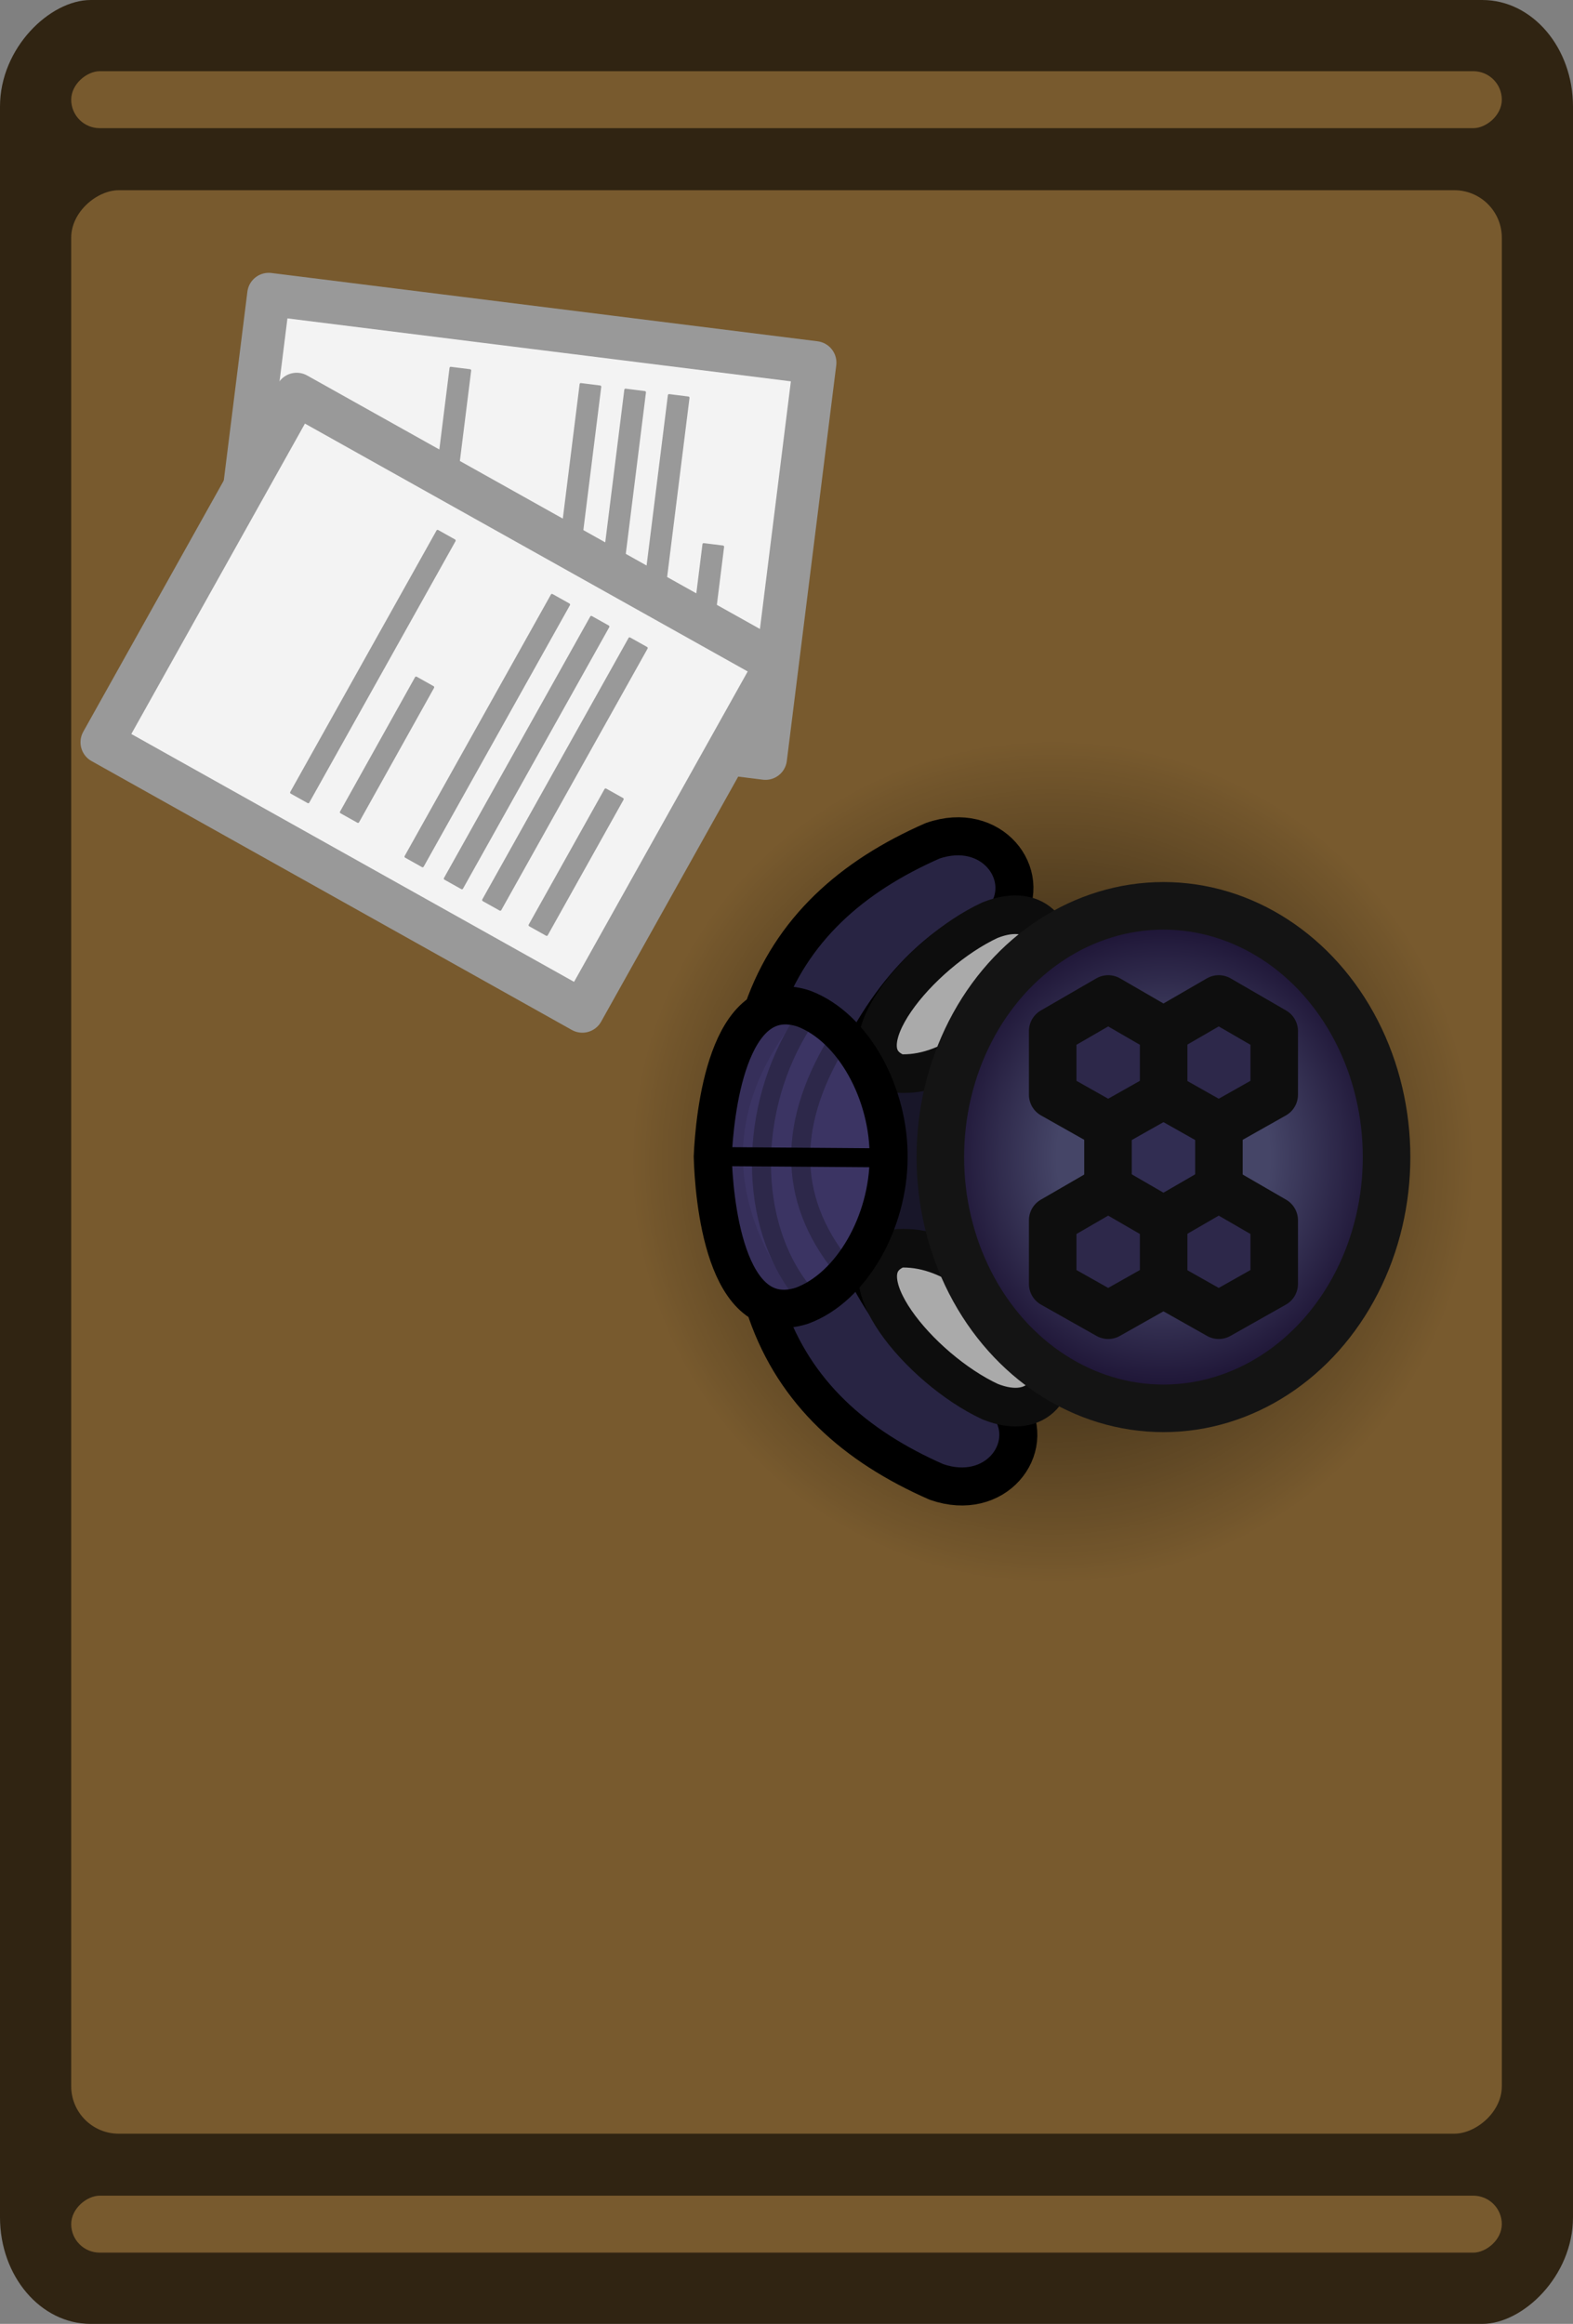 <?xml version="1.0" encoding="UTF-8" standalone="no"?>
<!-- Created with Inkscape (http://www.inkscape.org/) -->

<svg
   width="165.713"
   height="244.713"
   viewBox="0 0 43.845 64.747"
   version="1.1"
   id="svg1"
   inkscape:version="1.4 (86a8ad7, 2024-10-11)"
   sodipodi:docname="special_table_helmet.svg"
   xmlns:inkscape="http://www.inkscape.org/namespaces/inkscape"
   xmlns:sodipodi="http://sodipodi.sourceforge.net/DTD/sodipodi-0.dtd"
   xmlns:xlink="http://www.w3.org/1999/xlink"
   xmlns="http://www.w3.org/2000/svg"
   xmlns:svg="http://www.w3.org/2000/svg">
  <rect x="0" y="0" width="43.845" height="64.747" fill="#808080" stroke="none"/>
  <sodipodi:namedview
     id="namedview1"
     pagecolor="#ffffff"
     bordercolor="#000000"
     borderopacity="0.25"
     inkscape:showpageshadow="2"
     inkscape:pageopacity="0.0"
     inkscape:pagecheckerboard="0"
     inkscape:deskcolor="#d1d1d1"
     inkscape:document-units="mm"
     inkscape:zoom="1.9477379"
     inkscape:cx="-15.402483"
     inkscape:cy="123.47657"
     inkscape:window-width="1920"
     inkscape:window-height="991"
     inkscape:window-x="-9"
     inkscape:window-y="-9"
     inkscape:window-maximized="1"
     inkscape:current-layer="layer1" />
  <defs
     id="defs1">
    <radialGradient
       inkscape:collect="always"
       xlink:href="#linearGradient65"
       id="radialGradient66"
       cx="348.001"
       cy="146.578"
       fx="348.001"
       fy="146.578"
       r="7.612"
       gradientUnits="userSpaceOnUse"
       gradientTransform="matrix(1.547,0,0,1.547,-170.486,-37.639)" />
    <linearGradient
       id="linearGradient65"
       inkscape:collect="always">
      <stop
         style="stop-color:#000000;stop-opacity:0.5;"
         offset="0.384"
         id="stop65" />
      <stop
         style="stop-color:#000000;stop-opacity:0;"
         offset="1"
         id="stop66" />
    </linearGradient>
    <inkscape:path-effect
       effect="mirror_symmetry"
       start_point="90.668,77.202"
       end_point="90.926,42.75"
       center_point="90.797,59.976"
       id="path-effect1"
       is_visible="true"
       lpeversion="1.2"
       lpesatellites=""
       mode="free"
       discard_orig_path="false"
       fuse_paths="true"
       oposite_fuse="false"
       split_items="false"
       split_open="false"
       link_styles="false" />
    <radialGradient
       inkscape:collect="always"
       xlink:href="#linearGradient29"
       id="radialGradient374-7"
       gradientUnits="userSpaceOnUse"
       gradientTransform="matrix(1,0,0,0.938,-72.325,11.176)"
       cx="35.706"
       cy="15.766"
       fx="35.706"
       fy="15.766"
       r="25.611" />
    <linearGradient
       id="linearGradient29"
       inkscape:collect="always">
      <stop
         style="stop-color:#454567;stop-opacity:1;"
         offset="0.467"
         id="stop28" />
      <stop
         style="stop-color:#1a1031;stop-opacity:1;"
         offset="1"
         id="stop29" />
    </linearGradient>
    <inkscape:path-effect
       effect="mirror_symmetry"
       start_point="90.668,77.202"
       end_point="90.926,42.75"
       center_point="90.797,59.976"
       id="path-effect1-4"
       is_visible="true"
       lpeversion="1.2"
       lpesatellites=""
       mode="free"
       discard_orig_path="false"
       fuse_paths="true"
       oposite_fuse="false"
       split_items="false"
       split_open="false"
       link_styles="false" />
  </defs>
  <g
     inkscape:label="Στρώση 1"
     inkscape:groupmode="layer"
     id="layer1"
     transform="translate(-177.535,-79.904)">
    <g
       id="g7"
       transform="translate(-161,-76.841)">
      <g
         id="g6">
        <g
           id="g4">
          <g
             inkscape:label="Layer 1"
             id="layer1-4"
             transform="translate(229.807,-14.41)">
            <rect
               style="display:inline;fill:#302412;fill-opacity:1;stroke-width:0.125"
               id="rect349-0"
               width="64.747"
               height="43.845"
               x="171.155"
               y="-152.573"
               rx="2.97"
               ry="2.528"
               transform="rotate(90)" />
            <rect
               style="display:inline;fill:#785a2e;fill-opacity:1;stroke-width:0.129"
               id="rect457-7"
               width="54.148"
               height="39.876"
               x="176.455"
               y="-150.589"
               rx="1.323"
               ry="1.323"
               transform="rotate(90)" />
            <rect
               style="display:inline;fill:#785a2e;fill-opacity:1;stroke-width:0.096"
               id="rect2398-7-9"
               width="1.587"
               height="39.876"
               x="173.139"
               y="-150.589"
               rx="0.794"
               ry="0.794"
               transform="rotate(90)" />
            <rect
               style="display:inline;fill:#785a2e;fill-opacity:1;stroke-width:0.096"
               id="rect2398-7-9-3"
               width="1.587"
               height="39.876"
               x="232.33"
               y="-150.589"
               rx="0.794"
               ry="0.794"
               transform="rotate(90)" />
          </g>
          <circle
             style="fill:url(#radialGradient66);fill-rule:evenodd;stroke:none;stroke-width:3.275;stroke-linecap:round;stroke-linejoin:round;stroke-miterlimit:29;stroke-dasharray:none;stroke-opacity:1"
             id="path65"
             cx="367.875"
             cy="189.118"
             r="11.776" />
        </g>
        <g
           id="g5">
          <g
             id="g1-62"
             transform="matrix(-0.265,0,0,-0.265,377.846,198.686)">
            <rect
               style="fill:#181629;fill-opacity:1;stroke:#141414;stroke-width:5;stroke-linecap:round;stroke-linejoin:round;stroke-miterlimit:2;stroke-dasharray:none;stroke-opacity:1"
               id="rect11"
               width="41.731"
               height="29.386"
               x="-58.232"
               y="32.569"
               transform="rotate(-90)" />
            <path
               style="fill:#282443;fill-opacity:1;stroke:#000000;stroke-width:4;stroke-linecap:round;stroke-linejoin:round;stroke-miterlimit:2;stroke-dasharray:none;stroke-opacity:1"
               d="M 58.055,26.186 C 53.882,17.412 48.408,12.539 42.084,10.215 39.32,5.97 43.637,0.295 49.84,2.459 58.4,6.213 64.708,11.811 67.676,20.295 Z"
               id="path9"
               sodipodi:nodetypes="ccccc" />
            <path
               style="fill:#aaaaaa;fill-opacity:1;stroke:#0d0d0d;stroke-width:4.061;stroke-linecap:round;stroke-linejoin:round;stroke-miterlimit:2;stroke-dasharray:none;stroke-opacity:1"
               d="m 38.131,16.086 c -1.455,-3.275 0.891,-7.261 6.061,-5.188 7.405,3.436 15.94,13.737 9.637,16.122 -5.103,0.265 -10.34,-3.494 -15.699,-10.935 z"
               id="path2-1-9"
               sodipodi:nodetypes="cccc" />
            <path
               style="fill:#282443;fill-opacity:1;stroke:#000000;stroke-width:4;stroke-linecap:round;stroke-linejoin:round;stroke-miterlimit:2;stroke-dasharray:none;stroke-opacity:1"
               d="m 58.465,46.139 c -4.174,8.774 -9.648,13.647 -15.971,15.971 -2.764,4.245 1.553,9.919 7.756,7.756 8.559,-3.754 14.868,-9.352 17.836,-17.836 z"
               id="path9-0-1"
               sodipodi:nodetypes="ccccc" />
            <path
               style="fill:#aaaaaa;fill-opacity:1;stroke:#0d0d0d;stroke-width:4.061;stroke-linecap:round;stroke-linejoin:round;stroke-miterlimit:2;stroke-dasharray:none;stroke-opacity:1"
               d="m 38.154,56.335 c -1.455,3.275 0.891,7.261 6.061,5.188 7.405,-3.436 15.94,-13.737 9.637,-16.122 -5.103,-0.265 -10.34,3.494 -15.699,10.935 z"
               id="path2"
               sodipodi:nodetypes="cccc" />
            <path
               style="fill:#3b3463;fill-opacity:1;stroke:none;stroke-width:4;stroke-linecap:round;stroke-linejoin:round;stroke-miterlimit:2;stroke-opacity:1"
               d="m 90.754,65.701 c -4.096,-0.176 -18.25,-1.453 -15.551,-9.586 2.005,-5.26 8.99,-8.997 15.69,-8.91 6.7,0.013 13.628,3.854 15.554,9.144 2.576,8.173 -11.595,9.238 -15.693,9.353 z"
               id="path1"
               sodipodi:nodetypes="ccc"
               inkscape:path-effect="#path-effect1"
               inkscape:original-d="M 91.091465,65.714036 C 87.513257,65.594484 72.424424,64.48997 75.202958,56.114665 c 2.00876,-5.268996 9.013425,-9.009652 15.722838,-8.909608"
               transform="rotate(-90,67.549,59.876)" />
            <ellipse
               style="font-variation-settings:normal;opacity:1;vector-effect:none;fill:url(#radialGradient374-7);fill-opacity:1;stroke:#141414;stroke-width:5;stroke-linecap:butt;stroke-linejoin:miter;stroke-miterlimit:4;stroke-dasharray:none;stroke-dashoffset:0;stroke-opacity:1;-inkscape-stroke:none;stop-color:#000000;stop-opacity:1"
               id="path6"
               cx="-36.614"
               cy="25.968"
               rx="26.417"
               ry="23.468"
               transform="rotate(-90)" />
            <path
               style="fill:#362f5a;fill-opacity:1;stroke:none;stroke-width:4;stroke-linecap:round;stroke-linejoin:round;stroke-miterlimit:2;stroke-dasharray:none;stroke-opacity:1"
               d="m 63.787,52.223 c 8.615,-10.196 8.405,-20.618 0.234,-31.244 4.823,0.494 8.392,4.469 9.353,15.693 -1.371,8.759 -3.435,16.34 -9.586,15.551"
               id="path7"
               sodipodi:nodetypes="cccc" />
            <path
               style="fill:none;fill-opacity:1;stroke:#2d284a;stroke-width:2;stroke-linecap:round;stroke-linejoin:round;stroke-miterlimit:2;stroke-dasharray:none;stroke-opacity:1"
               d="m 59.785,49.49 c 5.812,-9.087 5.763,-17.2 0,-24.363"
               id="path10"
               sodipodi:nodetypes="cc" />
            <path
               style="fill:none;fill-opacity:1;stroke:#2d284a;stroke-width:2;stroke-linecap:round;stroke-linejoin:round;stroke-miterlimit:2;stroke-dasharray:none;stroke-opacity:1"
               d="m 63.91,50.784 c 5.812,-9.087 5.763,-21.2 0,-28.363"
               id="path10-3"
               sodipodi:nodetypes="cc" />
            <path
               style="fill:none;fill-opacity:1;stroke:#000000;stroke-width:4;stroke-linecap:round;stroke-linejoin:round;stroke-miterlimit:2;stroke-opacity:1"
               d="m 90.754,65.701 c -4.096,-0.176 -18.25,-1.453 -15.551,-9.586 2.005,-5.26 8.99,-8.997 15.69,-8.91 6.7,0.013 13.628,3.854 15.554,9.144 2.576,8.173 -11.595,9.238 -15.693,9.353 z"
               id="path1-8"
               sodipodi:nodetypes="ccc"
               inkscape:path-effect="#path-effect1-4"
               inkscape:original-d="M 91.091465,65.714036 C 87.513257,65.594484 72.424424,64.48997 75.202958,56.114665 c 2.00876,-5.268996 9.013425,-9.009652 15.722838,-8.909608"
               transform="rotate(-90,67.549,59.876)" />
            <path
               style="fill:#444444;fill-opacity:1;stroke:#000000;stroke-width:2;stroke-linecap:round;stroke-linejoin:round;stroke-miterlimit:2;stroke-dasharray:none;stroke-opacity:1"
               d="m 54.877,36.533 18.496,0.138"
               id="path8" />
            <path
               style="fill:#312d52;fill-opacity:1;fill-rule:evenodd;stroke:#0e0e0e;stroke-width:5;stroke-linecap:round;stroke-linejoin:round;stroke-miterlimit:29;stroke-dasharray:none;stroke-opacity:1"
               d="m 31.802,33.211 v 6.692 l -5.836,3.377 -5.833,-3.377 V 33.211 l 5.833,-3.291 z"
               id="path15-7-32-2"
               sodipodi:nodetypes="ccccccc" />
            <path
               style="fill:#2d284a;fill-opacity:1;fill-rule:evenodd;stroke:#0e0e0e;stroke-width:5;stroke-linecap:round;stroke-linejoin:round;stroke-miterlimit:29;stroke-dasharray:none;stroke-opacity:1"
               d="m 25.988,23.279 v 6.692 l -5.836,3.377 -5.833,-3.377 v -6.692 l 5.833,-3.291 z"
               id="path15-7-7"
               sodipodi:nodetypes="ccccccc" />
            <path
               style="fill:#2d284a;fill-opacity:1;fill-rule:evenodd;stroke:#0e0e0e;stroke-width:5;stroke-linecap:round;stroke-linejoin:round;stroke-miterlimit:29;stroke-dasharray:none;stroke-opacity:1"
               d="m 37.617,23.279 v 6.692 l -5.836,3.377 -5.833,-3.377 v -6.692 l 5.833,-3.291 z"
               id="path15-7-3-0"
               sodipodi:nodetypes="ccccccc" />
            <path
               style="fill:#2d284a;fill-opacity:1;fill-rule:evenodd;stroke:#0e0e0e;stroke-width:5;stroke-linecap:round;stroke-linejoin:round;stroke-miterlimit:29;stroke-dasharray:none;stroke-opacity:1"
               d="m 25.988,43.171 v 6.692 l -5.836,3.377 -5.833,-3.377 v -6.692 l 5.833,-3.291 z"
               id="path15-7-0-9"
               sodipodi:nodetypes="ccccccc" />
            <path
               style="fill:#2d284a;fill-opacity:1;fill-rule:evenodd;stroke:#0e0e0e;stroke-width:5;stroke-linecap:round;stroke-linejoin:round;stroke-miterlimit:29;stroke-dasharray:none;stroke-opacity:1"
               d="m 37.617,43.171 v 6.692 l -5.836,3.377 -5.833,-3.377 v -6.692 l 5.833,-3.291 z"
               id="path15-7-3-7-3"
               sodipodi:nodetypes="ccccccc" />
          </g>
        </g>
      </g>
      <g
         id="g116-5"
         transform="rotate(90,528.969,-273.729)">
        <rect
           style="fill:#f3f3f3;fill-opacity:1;stroke:#999999;stroke-width:1.2;stroke-linecap:round;stroke-linejoin:round;stroke-dasharray:none;stroke-opacity:1;stop-color:#000000"
           id="rect9256-9-2"
           width="11.113"
           height="15.346"
           x="-960.29"
           y="-225.511"
           transform="matrix(-0.992,-0.124,-0.124,0.992,0,0)" />
        <rect
           style="fill:#999999;fill-opacity:1;stroke:none;stroke-width:1.194;stroke-linecap:round;stroke-linejoin:round;stroke-miterlimit:5;stroke-dasharray:none;stroke-opacity:1;paint-order:fill markers stroke"
           id="rect9258-8-9"
           width="4.397"
           height="0.608"
           x="-958.949"
           y="-223.636"
           ry="0.033"
           rx="0.033"
           transform="matrix(-0.992,-0.124,-0.124,0.992,0,0)" />
        <rect
           style="fill:#999999;fill-opacity:1;stroke:none;stroke-width:1.194;stroke-linecap:round;stroke-linejoin:round;stroke-miterlimit:5;stroke-dasharray:none;stroke-opacity:1;paint-order:fill markers stroke"
           id="rect9260-1-1"
           width="8.419"
           height="0.608"
           x="-958.97"
           y="-222.164"
           ry="0.033"
           rx="0.033"
           transform="matrix(-0.992,-0.124,-0.124,0.992,0,0)" />
        <rect
           style="fill:#999999;fill-opacity:1;stroke:none;stroke-width:1.194;stroke-linecap:round;stroke-linejoin:round;stroke-miterlimit:5;stroke-dasharray:none;stroke-opacity:1;paint-order:fill markers stroke"
           id="rect9262-6-5"
           width="8.419"
           height="0.608"
           x="-958.97"
           y="-220.94"
           ry="0.033"
           rx="0.033"
           transform="matrix(-0.992,-0.124,-0.124,0.992,0,0)" />
        <rect
           style="fill:#999999;fill-opacity:1;stroke:none;stroke-width:1.194;stroke-linecap:round;stroke-linejoin:round;stroke-miterlimit:5;stroke-dasharray:none;stroke-opacity:1;paint-order:fill markers stroke"
           id="rect9264-3-5"
           width="8.419"
           height="0.608"
           x="-958.97"
           y="-219.684"
           ry="0.033"
           rx="0.033"
           transform="matrix(-0.992,-0.124,-0.124,0.992,0,0)" />
        <rect
           style="fill:#999999;fill-opacity:1;stroke:none;stroke-width:1.194;stroke-linecap:round;stroke-linejoin:round;stroke-miterlimit:5;stroke-dasharray:none;stroke-opacity:1;paint-order:fill markers stroke"
           id="rect9266-7-6"
           width="4.359"
           height="0.608"
           x="-958.889"
           y="-216.556"
           ry="0.033"
           rx="0.033"
           transform="matrix(-0.992,-0.123,-0.124,0.992,0,0)" />
        <rect
           style="fill:#999999;fill-opacity:1;stroke:none;stroke-width:1.194;stroke-linecap:round;stroke-linejoin:round;stroke-miterlimit:5;stroke-dasharray:none;stroke-opacity:1;paint-order:fill markers stroke"
           id="rect9268-5-79"
           width="8.419"
           height="0.608"
           x="-958.97"
           y="-216.029"
           ry="0.033"
           rx="0.033"
           transform="matrix(-0.992,-0.124,-0.124,0.992,0,0)" />
      </g>
      <g
         id="g116-98"
         transform="rotate(112.107,570.214,-170.487)">
        <rect
           style="fill:#f3f3f3;fill-opacity:1;stroke:#999999;stroke-width:1.2;stroke-linecap:round;stroke-linejoin:round;stroke-dasharray:none;stroke-opacity:1;stop-color:#000000"
           id="rect9256-9-7"
           width="11.113"
           height="15.346"
           x="-960.29"
           y="-225.511"
           transform="matrix(-0.992,-0.124,-0.124,0.992,0,0)" />
        <rect
           style="fill:#999999;fill-opacity:1;stroke:none;stroke-width:1.194;stroke-linecap:round;stroke-linejoin:round;stroke-miterlimit:5;stroke-dasharray:none;stroke-opacity:1;paint-order:fill markers stroke"
           id="rect9258-8-84"
           width="4.397"
           height="0.608"
           x="-958.949"
           y="-223.636"
           ry="0.033"
           rx="0.033"
           transform="matrix(-0.992,-0.124,-0.124,0.992,0,0)" />
        <rect
           style="fill:#999999;fill-opacity:1;stroke:none;stroke-width:1.194;stroke-linecap:round;stroke-linejoin:round;stroke-miterlimit:5;stroke-dasharray:none;stroke-opacity:1;paint-order:fill markers stroke"
           id="rect9260-1-4"
           width="8.419"
           height="0.608"
           x="-958.97"
           y="-222.164"
           ry="0.033"
           rx="0.033"
           transform="matrix(-0.992,-0.124,-0.124,0.992,0,0)" />
        <rect
           style="fill:#999999;fill-opacity:1;stroke:none;stroke-width:1.194;stroke-linecap:round;stroke-linejoin:round;stroke-miterlimit:5;stroke-dasharray:none;stroke-opacity:1;paint-order:fill markers stroke"
           id="rect9262-6-4"
           width="8.419"
           height="0.608"
           x="-958.97"
           y="-220.94"
           ry="0.033"
           rx="0.033"
           transform="matrix(-0.992,-0.124,-0.124,0.992,0,0)" />
        <rect
           style="fill:#999999;fill-opacity:1;stroke:none;stroke-width:1.194;stroke-linecap:round;stroke-linejoin:round;stroke-miterlimit:5;stroke-dasharray:none;stroke-opacity:1;paint-order:fill markers stroke"
           id="rect9264-3-3"
           width="8.419"
           height="0.608"
           x="-958.97"
           y="-219.684"
           ry="0.033"
           rx="0.033"
           transform="matrix(-0.992,-0.124,-0.124,0.992,0,0)" />
        <rect
           style="fill:#999999;fill-opacity:1;stroke:none;stroke-width:1.194;stroke-linecap:round;stroke-linejoin:round;stroke-miterlimit:5;stroke-dasharray:none;stroke-opacity:1;paint-order:fill markers stroke"
           id="rect9266-7-5"
           width="4.359"
           height="0.608"
           x="-958.889"
           y="-216.556"
           ry="0.033"
           rx="0.033"
           transform="matrix(-0.992,-0.123,-0.124,0.992,0,0)" />
        <rect
           style="fill:#999999;fill-opacity:1;stroke:none;stroke-width:1.194;stroke-linecap:round;stroke-linejoin:round;stroke-miterlimit:5;stroke-dasharray:none;stroke-opacity:1;paint-order:fill markers stroke"
           id="rect9268-5-8"
           width="8.419"
           height="0.608"
           x="-958.97"
           y="-216.029"
           ry="0.033"
           rx="0.033"
           transform="matrix(-0.992,-0.124,-0.124,0.992,0,0)" />
      </g>
    </g>
  </g>
</svg>
